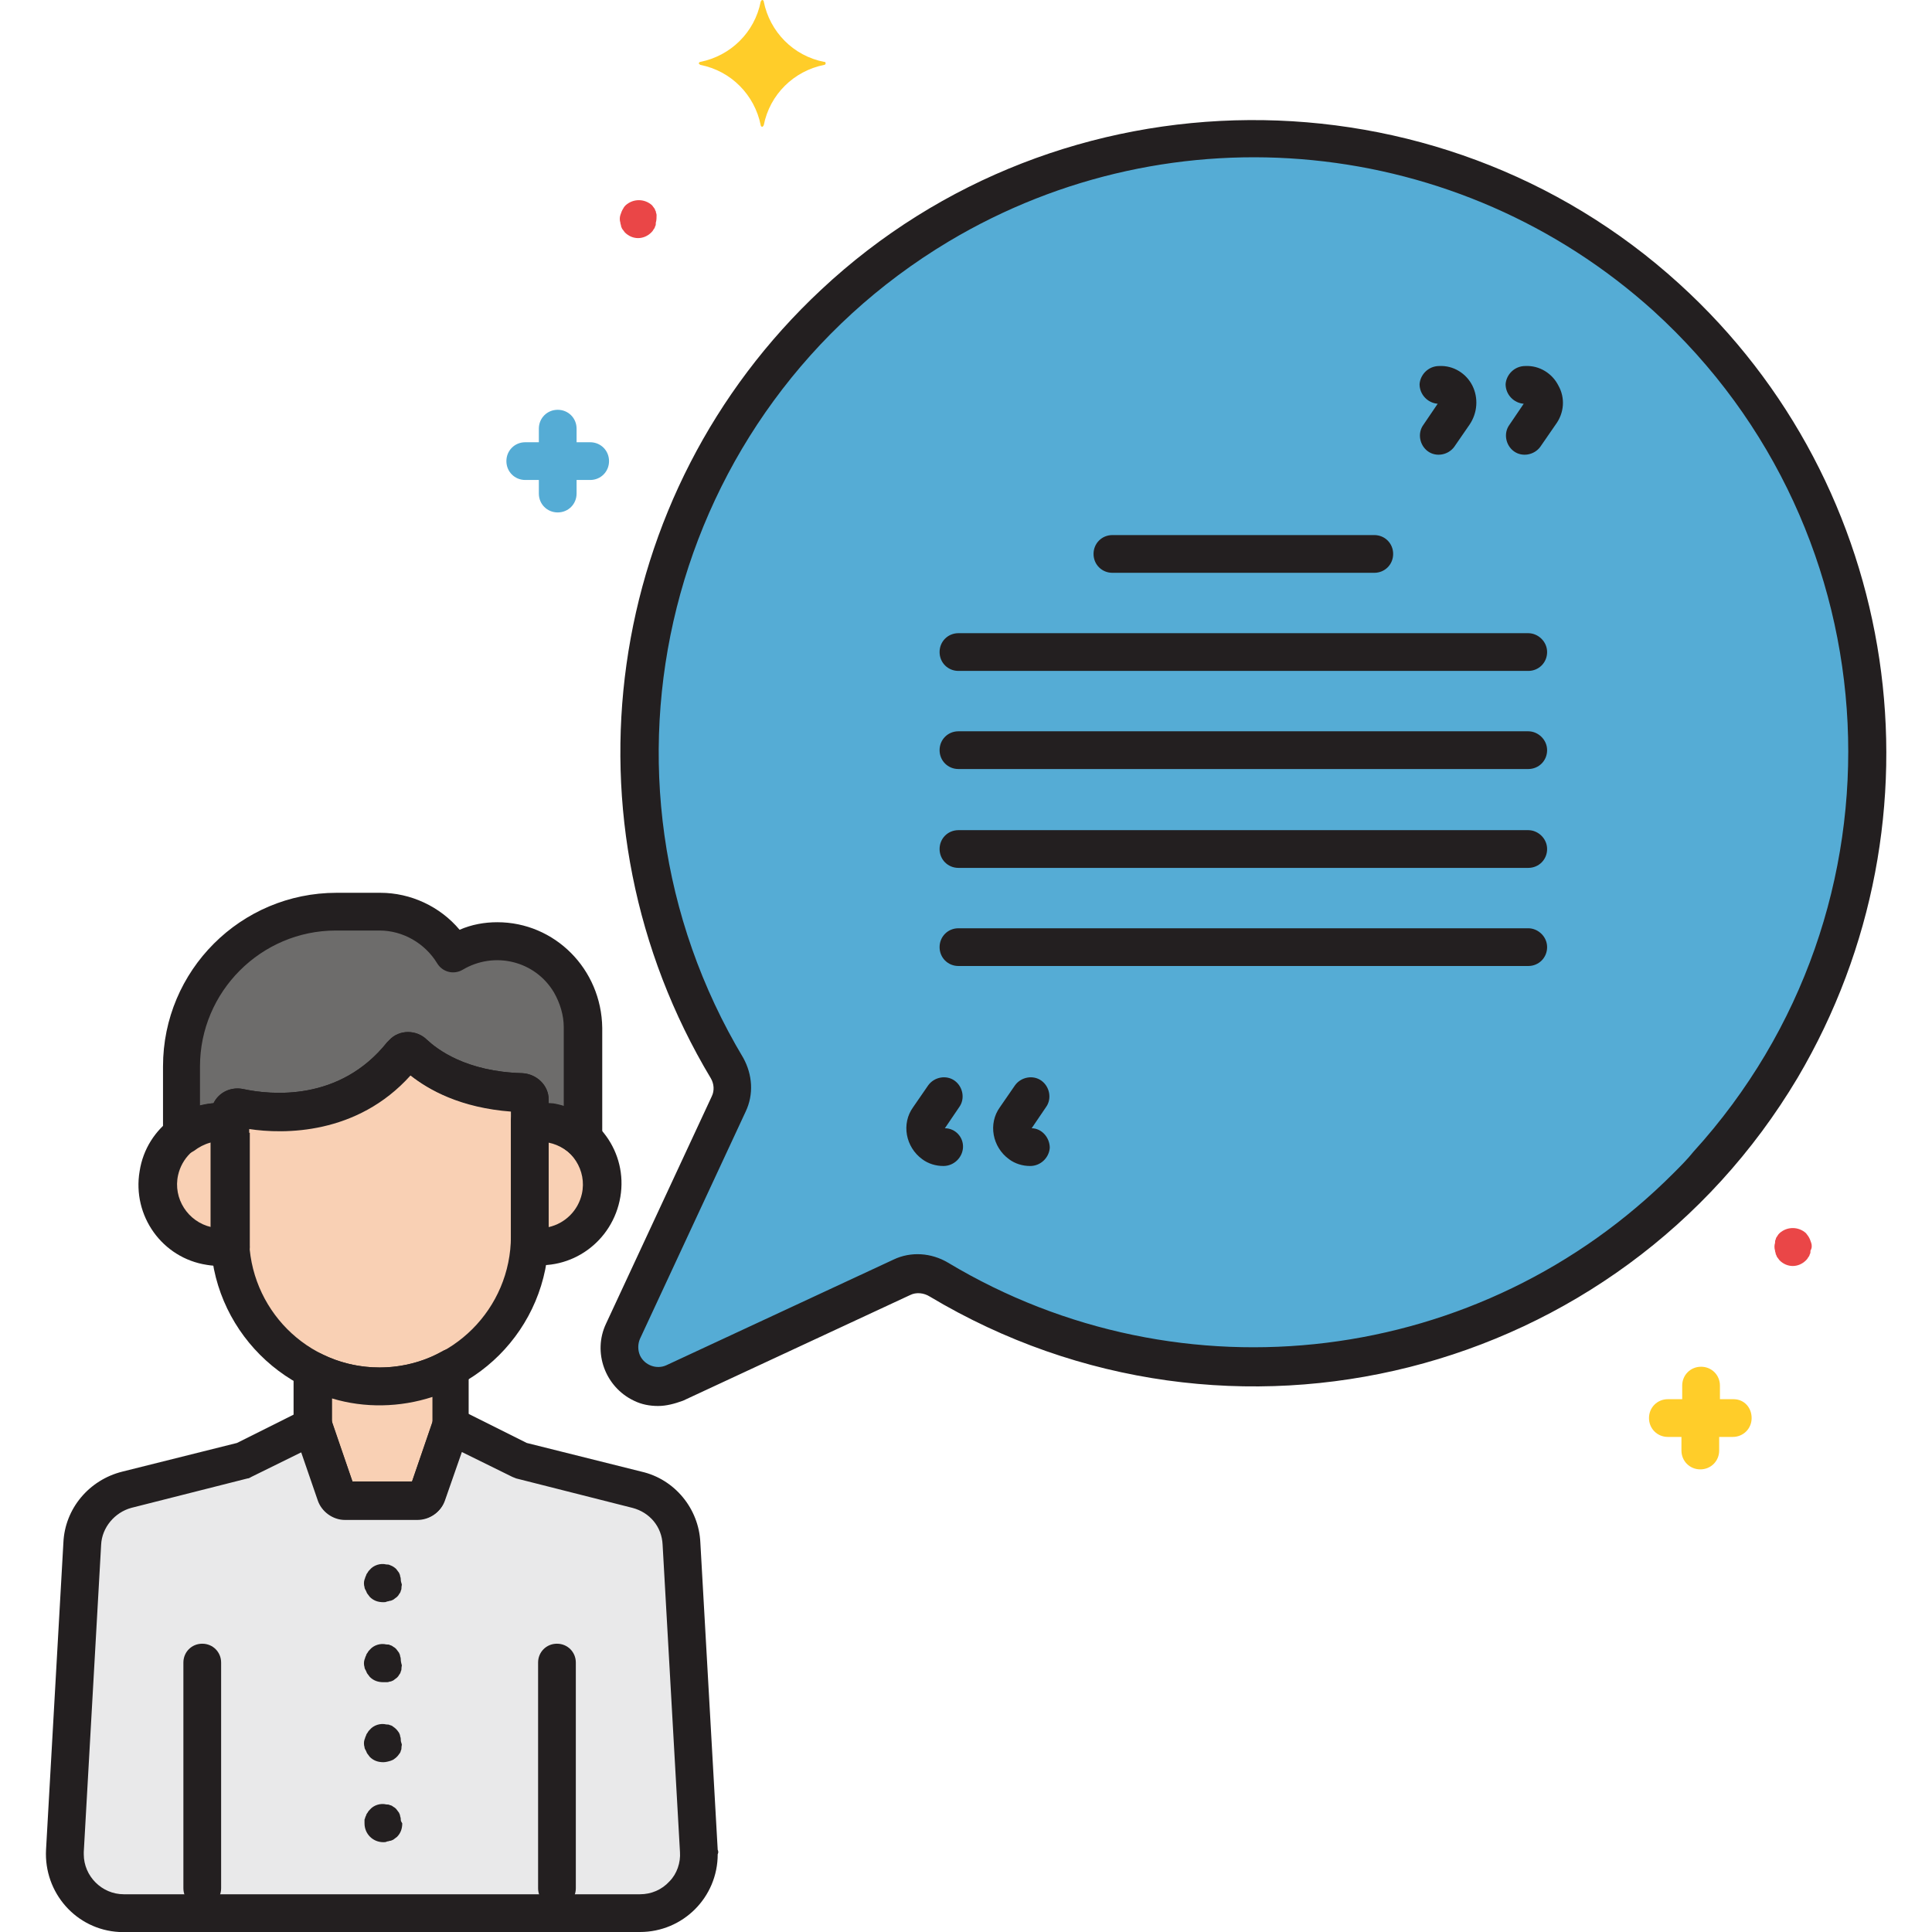 <?xml version="1.0" encoding="utf-8"?>
<!-- Generator: Adobe Illustrator 21.0.0, SVG Export Plug-In . SVG Version: 6.00 Build 0)  -->
<svg xmlns="http://www.w3.org/2000/svg" xmlns:xlink="http://www.w3.org/1999/xlink" version="1.1" id="Layer_1" x="0px" y="0px" viewBox="0 0 256 256" style="enable-background:new 0 0 256 256;" xml:space="preserve" width="512" height="512">
<style type="text/css">
	.st0{fill:#6D6C6B;}
	.st1{fill:#E9E9EA;}
	.st2{fill:#F9D0B4;}
	.st3{fill:#55ACD5;}
	.st4{fill:#231F20;}
	.st5{fill:#FFCD29;}
	.st6{fill:#EA4647;}
</style>
<g id="Layer_10">
	<path class="st0" d="M65.9,124.7c-2,0-4,0.6-5.8,1.6c-2-3.4-5.7-5.5-9.7-5.6h-5.8c-11.3,0-20.5,9.2-20.5,20.5v9.2   c1.8-1.5,4.2-2.1,6.4-1.7v-1c0-0.6,0.5-1.1,1.1-1c0.1,0,0.1,0,0.2,0c3.6,0.8,14.3,2,21.6-7.1c0.4-0.5,1-0.5,1.5-0.2   c0,0,0.1,0,0.1,0.1c1.7,1.6,6,4.9,14.3,5.1c0.6,0,1,0.5,1,1c0,0.1,0,0.2,0,0.3v2.7c2.6-0.4,5.2,0.4,7,2.2v-14.9   C77.2,129.8,72.1,124.7,65.9,124.7z"/>
	<path class="st1" d="M92.6,245.2l-2.3-40.7c-0.2-3.4-2.6-6.3-5.9-7.2L69,193.5l-9.3-4.6l-3.1,9c-0.2,0.5-0.7,0.9-1.2,0.9h-9.6   c-0.6,0-1.1-0.4-1.2-0.9l-3.1-9l-9.3,4.6l-15.4,3.9c-3.3,0.8-5.7,3.7-5.9,7.2l-2.3,40.7c-0.2,4.3,3.1,8,7.4,8.3c0.1,0,0.3,0,0.4,0   h68.4c4.3,0,7.8-3.5,7.8-7.8C92.7,245.5,92.7,245.4,92.6,245.2z"/>
	<path class="st2" d="M71.5,148.6c-0.4,0-0.9,0-1.3,0.1c0,0.4,0.1,0.9,0.1,1.3v13.7c0,0.4,0,0.9-0.1,1.3c4.5,0.7,8.8-2.3,9.5-6.9   c0.7-4.5-2.3-8.8-6.9-9.5C72.3,148.7,71.9,148.6,71.5,148.6L71.5,148.6z"/>
	<path class="st2" d="M30.5,150.1c0-0.5,0-0.9,0.1-1.3c-4.5-0.8-8.8,2.3-9.6,6.8c-0.8,4.5,2.3,8.8,6.8,9.6c0.9,0.2,1.9,0.2,2.8,0   c0-0.4,0-0.9,0-1.3L30.5,150.1z"/>
	<path class="st2" d="M70.2,145.8c0-0.6-0.5-1-1-1c-8.2-0.2-12.6-3.5-14.3-5.1c-0.4-0.4-1.1-0.4-1.5,0c0,0-0.1,0.1-0.1,0.1   c-7.3,9.1-18,7.8-21.6,7.1c-0.6-0.1-1.1,0.2-1.3,0.8c0,0.1,0,0.1,0,0.2v16c0,11,8.9,19.8,19.9,19.9l0,0c11,0,19.8-8.9,19.9-19.9   v-17.7C70.2,146,70.2,145.9,70.2,145.8z"/>
	<path class="st2" d="M50.3,183.6c-3.1,0-6.1-0.7-8.9-2.1v7.4l3.1,9c0.2,0.5,0.7,0.9,1.2,0.9h9.6c0.6,0,1.1-0.4,1.2-0.9l3.1-9v-7.6   C56.9,182.8,53.6,183.6,50.3,183.6z"/>
	<path class="st3" d="M220.8,39.4c-31.1-28.4-79.6-28.1-110.3,0.8c-28,26.2-33.9,68.4-14.2,101.3c0.9,1.5,0.9,3.2,0.2,4.8l-14,30.1   c-1.2,2.6-0.1,5.6,2.5,6.8c1.4,0.6,3,0.6,4.3,0l30.1-14c1.6-0.7,3.4-0.6,4.9,0.3c38.6,23.1,88.5,10.5,111.6-28.1   C255.8,108.1,249.5,65.5,220.8,39.4z"/>
	<path class="st4" d="M71.5,146.1c-0.6,0-1.2,0-1.7,0.1c-1.3,0.2-2.2,1.3-2.1,2.6c0,0.4,0,0.8,0,1.2v13.7c0,0.4,0,0.8,0,1.2   c-0.1,1.3,0.8,2.4,2.1,2.6c5.9,1,11.4-3,12.4-8.9c1-5.9-3-11.4-8.9-12.4C72.6,146.2,72,146.1,71.5,146.1L71.5,146.1z M72.7,162.6   v-11.3c3.1,0.7,5.1,3.8,4.4,6.9C76.6,160.4,74.9,162.1,72.7,162.6z"/>
	<path class="st4" d="M33,150.1c0-0.4,0-0.8,0-1.2c0.1-1.3-0.8-2.4-2.1-2.6c-5.9-1-11.5,3-12.4,8.9c-1,5.9,3,11.5,8.9,12.4   c1.2,0.2,2.4,0.2,3.6,0c1.3-0.2,2.2-1.3,2.1-2.6c0-0.4,0-0.8,0-1.2V150.1z M28,162.6c-3.1-0.7-5.1-3.8-4.4-6.9   c0.5-2.2,2.2-3.9,4.4-4.4V162.6z"/>
	<path class="st4" d="M72.7,145.7c0-1.9-1.6-3.4-3.5-3.5c-7.5-0.2-11.3-3.2-12.6-4.4c-1.4-1.4-3.7-1.4-5,0c-0.1,0.1-0.2,0.2-0.3,0.3   l0,0c-6.3,7.9-15.4,7-19.1,6.2c-1.9-0.4-3.8,0.8-4.2,2.7c-0.1,0.2-0.1,0.5-0.1,0.7v16c0,12.3,10,22.4,22.4,22.4s22.4-10,22.4-22.4   l0,0v-17.7L72.7,145.7z M55.3,141.2L55.3,141.2L55.3,141.2z M67.7,163.8c0,9.6-7.8,17.4-17.4,17.4S33,173.4,33,163.8v-14.3   c4.6,0.6,14.2,0.8,21.3-7.1c2.4,1.9,6.6,4.3,13.4,4.8L67.7,163.8z"/>
	<path class="st4" d="M65.9,122.2c-1.7,0-3.4,0.3-5,1c-2.6-3.1-6.5-4.9-10.5-4.9h-5.8c-12.7,0-23,10.3-23,23v9.2   c0,1.4,1.1,2.5,2.5,2.5c0.6,0,1.1-0.2,1.6-0.5c1.3-1,2.9-1.5,4.5-1.2c1.2,0.2,2.4-0.5,2.8-1.7c4.6,0.7,14.3,0.8,21.4-7.1   c2.4,1.9,6.6,4.3,13.4,4.8v1.6c0,1.4,1.1,2.5,2.5,2.5c0.1,0,0.3,0,0.4,0c0.3,0,0.6-0.1,0.9-0.1c1.5,0,2.9,0.6,4,1.6   c1,1,2.6,0.9,3.5-0.1c0.4-0.5,0.7-1.1,0.7-1.7v-14.9C79.7,128.4,73.5,122.2,65.9,122.2z M74.7,146.6c-0.7-0.2-1.3-0.4-2-0.4v-0.5   c0-1.9-1.6-3.4-3.5-3.5c-7.5-0.2-11.3-3.2-12.6-4.4c-1.4-1.4-3.7-1.4-5,0c-0.1,0.1-0.2,0.2-0.3,0.3c-6.3,7.9-15.4,7-19.1,6.2   c-1.6-0.3-3.2,0.4-3.9,1.9c-0.6,0-1.2,0.2-1.8,0.3v-5.2c0-9.9,8.1-18,18-18h5.8c3.1,0,6,1.7,7.6,4.3c0.7,1.2,2.2,1.6,3.4,0.9   c0,0,0,0,0,0c4.2-2.5,9.6-1.2,12.1,3c0.8,1.4,1.3,3,1.3,4.6L74.7,146.6z"/>
	<path class="st4" d="M53.1,209.2c0-0.2-0.1-0.3-0.1-0.5c-0.1-0.2-0.1-0.3-0.2-0.4c-0.1-0.1-0.2-0.3-0.3-0.4   c-0.2-0.2-0.5-0.4-0.8-0.5c-0.2-0.1-0.3-0.1-0.5-0.1c-0.8-0.2-1.7,0.1-2.2,0.7c-0.1,0.1-0.2,0.2-0.3,0.4c-0.1,0.1-0.2,0.3-0.2,0.4   c-0.1,0.1-0.1,0.3-0.2,0.5c-0.1,0.3-0.1,0.7,0,1c0,0.2,0.1,0.3,0.2,0.5c0.1,0.2,0.1,0.3,0.2,0.4c0.1,0.1,0.2,0.3,0.3,0.4   c0.5,0.5,1.1,0.7,1.8,0.7c0.2,0,0.3,0,0.5-0.1c0.2,0,0.3-0.1,0.5-0.1c0.2-0.1,0.3-0.1,0.4-0.2c0.1-0.1,0.3-0.2,0.4-0.3   c0.1-0.1,0.2-0.2,0.3-0.4c0.1-0.1,0.2-0.3,0.2-0.4c0.1-0.2,0.1-0.3,0.1-0.5c0-0.2,0.1-0.3,0-0.5C53.1,209.5,53.1,209.3,53.1,209.2z   "/>
	<path class="st4" d="M53.1,219.8c0-0.2-0.1-0.3-0.1-0.5c-0.1-0.2-0.1-0.3-0.2-0.4c-0.1-0.1-0.2-0.3-0.3-0.4   c-0.1-0.1-0.2-0.2-0.4-0.3c-0.1-0.1-0.3-0.2-0.4-0.2c-0.1-0.1-0.3-0.1-0.5-0.1c-0.8-0.2-1.7,0.1-2.2,0.7c-0.1,0.1-0.2,0.2-0.3,0.4   c-0.1,0.1-0.2,0.3-0.2,0.4c-0.1,0.1-0.1,0.3-0.2,0.5c-0.1,0.3-0.1,0.7,0,1c0,0.2,0.1,0.3,0.2,0.5c0.1,0.2,0.1,0.3,0.2,0.4   c0.1,0.1,0.2,0.3,0.3,0.4c0.5,0.5,1.1,0.7,1.8,0.7c0.2,0,0.3,0,0.5,0c0.2,0,0.3-0.1,0.5-0.1c0.2-0.1,0.3-0.1,0.4-0.2   c0.1-0.1,0.3-0.2,0.4-0.3c0.1-0.1,0.2-0.2,0.3-0.4c0.1-0.1,0.2-0.3,0.2-0.4c0.1-0.2,0.1-0.3,0.1-0.5c0-0.2,0.1-0.3,0-0.5   C53.1,220.1,53.1,219.9,53.1,219.8z"/>
	<path class="st4" d="M53.1,230.4c0-0.2-0.1-0.3-0.1-0.5c-0.1-0.2-0.1-0.3-0.2-0.4c-0.2-0.3-0.4-0.5-0.7-0.7   c-0.1-0.1-0.3-0.2-0.4-0.2c-0.2-0.1-0.3-0.1-0.5-0.1c-0.8-0.2-1.7,0.1-2.2,0.7c-0.1,0.1-0.2,0.2-0.3,0.4c-0.1,0.1-0.2,0.3-0.2,0.4   c-0.1,0.1-0.1,0.3-0.2,0.5c-0.1,0.3-0.1,0.7,0,1c0,0.2,0.1,0.3,0.2,0.5c0.1,0.2,0.1,0.3,0.2,0.4c0.1,0.1,0.2,0.3,0.3,0.4   c0.5,0.5,1.1,0.7,1.8,0.7c0.3,0,0.7-0.1,1-0.2c0.2-0.1,0.3-0.1,0.4-0.2c0.3-0.2,0.5-0.4,0.7-0.7c0.1-0.1,0.2-0.3,0.2-0.4   c0.1-0.2,0.1-0.3,0.1-0.5c0-0.2,0.1-0.3,0-0.5C53.1,230.7,53.1,230.6,53.1,230.4z"/>
	<path class="st4" d="M53.1,241c0-0.2-0.1-0.3-0.1-0.5c-0.1-0.2-0.1-0.3-0.2-0.4c-0.1-0.1-0.2-0.3-0.3-0.4c-0.1-0.1-0.2-0.2-0.4-0.3   c-0.1-0.1-0.3-0.2-0.4-0.2c-0.2-0.1-0.3-0.1-0.5-0.1c-0.8-0.2-1.7,0.1-2.2,0.7c-0.1,0.1-0.2,0.2-0.3,0.4c-0.1,0.1-0.2,0.3-0.2,0.4   c-0.1,0.1-0.1,0.3-0.2,0.5c0,0.2,0,0.3,0,0.5c0,1.4,1.1,2.5,2.5,2.5c0.2,0,0.3,0,0.5-0.1c0.2,0,0.3-0.1,0.5-0.1   c0.2-0.1,0.3-0.1,0.4-0.2c0.1-0.1,0.3-0.2,0.4-0.3c0.5-0.5,0.7-1.1,0.7-1.8C53.1,241.3,53.1,241.2,53.1,241z"/>
	<path class="st4" d="M73.8,217.8c-1.4,0-2.5,1.1-2.5,2.5v29.9c0,1.4,1.1,2.5,2.5,2.5s2.5-1.1,2.5-2.5v-29.9   C76.3,218.9,75.2,217.8,73.8,217.8z"/>
	<path class="st4" d="M26.8,217.8c-1.4,0-2.5,1.1-2.5,2.5v29.9c0,1.4,1.1,2.5,2.5,2.5s2.5-1.1,2.5-2.5v-29.9   C29.3,218.9,28.2,217.8,26.8,217.8z"/>
	<path class="st4" d="M61,179.1c-0.8-0.5-1.7-0.5-2.5,0c-2.5,1.4-5.4,2.1-8.2,2.1c-2.7,0-5.3-0.6-7.7-1.8c-1.2-0.6-2.7-0.1-3.4,1.1   c-0.2,0.3-0.3,0.7-0.3,1.1v7.4c0,0.3,0,0.6,0.1,0.8l3.1,9c0.5,1.5,2,2.6,3.6,2.6h9.6c1.6,0,3.1-1,3.6-2.6l3.1-9   c0.1-0.3,0.1-0.5,0.1-0.8v-7.6C62.3,180.4,61.8,179.5,61,179.1z M57.3,188.5l-2.7,7.8h-7.9l-2.7-7.8v-3.2c4.3,1.3,9,1.2,13.3-0.2   L57.3,188.5z"/>
	<path class="st4" d="M95.1,245.1L95.1,245.1l-2.3-40.7c-0.2-4.5-3.4-8.4-7.8-9.4l-15.2-3.8l-9-4.5c-1.2-0.6-2.7-0.1-3.3,1.1   c0,0.1-0.1,0.2-0.1,0.3l-2.8,8.2h-7.9l-2.8-8.2c-0.5-1.3-1.9-2-3.2-1.5c-0.1,0-0.2,0.1-0.3,0.1l-9,4.5l-15.2,3.8   c-4.4,1.1-7.6,4.9-7.8,9.4l-2.3,40.7c-0.3,5.7,4,10.6,9.7,10.9c0.2,0,0.4,0,0.6,0h68.4c5.7,0,10.3-4.6,10.3-10.3   C95.2,245.5,95.2,245.3,95.1,245.1L95.1,245.1z M88.7,249.3c-1,1.1-2.4,1.7-3.9,1.7H16.4c-2.9,0-5.3-2.4-5.3-5.3c0-0.1,0-0.2,0-0.3   l2.3-40.7c0.1-2.3,1.8-4.3,4-4.9l15.4-3.9c0.2,0,0.3-0.1,0.5-0.2l6.7-3.3l2.2,6.3c0.5,1.5,2,2.6,3.6,2.6h9.6c1.6,0,3.1-1,3.6-2.6   l2.2-6.3l6.7,3.3c0.2,0.1,0.3,0.1,0.5,0.2l15.4,3.9c2.3,0.6,3.9,2.5,4,4.9l2.3,40.7C90.2,246.8,89.7,248.3,88.7,249.3z"/>
	<path class="st4" d="M222.5,37.6c-32.1-29.2-82-28.9-113.7,0.8c-28.9,27-35,70.5-14.6,104.5c0.4,0.7,0.5,1.6,0.1,2.4l-14,30.1   c-1.8,3.8-0.1,8.4,3.7,10.2c1,0.5,2.1,0.7,3.2,0.7c1.1,0,2.2-0.3,3.3-0.7l30.1-14c0.8-0.4,1.8-0.3,2.6,0.2   c39.8,23.8,91.3,10.8,115-29C258.5,108.4,252,64.4,222.5,37.6z M221.8,155.4c-25.5,25.6-65.2,30.5-96.2,11.9   c-2.2-1.3-4.9-1.5-7.2-0.4l-30.1,14c-1.3,0.6-2.9,0-3.5-1.3c-0.3-0.7-0.3-1.5,0-2.2l14-30.1c1.1-2.3,0.9-4.9-0.3-7.1   C76.1,102.8,88.3,54.4,125.7,32c29.8-17.8,67.7-14,93.4,9.2c32.2,29.3,34.6,79.2,5.3,111.4C223.6,153.6,222.7,154.5,221.8,155.4   L221.8,155.4z"/>
	<path class="st4" d="M182.1,70.9h-34.7c-1.4,0-2.5,1.1-2.5,2.5s1.1,2.5,2.5,2.5h34.7c1.4,0,2.5-1.1,2.5-2.5S183.5,70.9,182.1,70.9   L182.1,70.9z"/>
	<path class="st4" d="M202.5,83.9H127c-1.4,0-2.5,1.1-2.5,2.5s1.1,2.5,2.5,2.5h75.5c1.4,0,2.5-1.1,2.5-2.5S203.8,83.9,202.5,83.9   L202.5,83.9z"/>
	<path class="st4" d="M202.5,96.9H127c-1.4,0-2.5,1.1-2.5,2.5s1.1,2.5,2.5,2.5h75.5c1.4,0,2.5-1.1,2.5-2.5S203.8,96.9,202.5,96.9   L202.5,96.9z"/>
	<path class="st4" d="M202.5,110H127c-1.4,0-2.5,1.1-2.5,2.5s1.1,2.5,2.5,2.5h75.5c1.4,0,2.5-1.1,2.5-2.5S203.8,110,202.5,110   L202.5,110z"/>
	<path class="st4" d="M202.5,123H127c-1.4,0-2.5,1.1-2.5,2.5s1.1,2.5,2.5,2.5h75.5c1.4,0,2.5-1.1,2.5-2.5S203.8,123,202.5,123   L202.5,123z"/>
	<path class="st4" d="M136.7,149.5l1.9-2.8c0.8-1.1,0.5-2.7-0.6-3.5s-2.7-0.5-3.5,0.6c0,0,0,0,0,0l-2,2.9c-1.6,2.2-1,5.3,1.2,6.9   c0.8,0.6,1.8,0.9,2.8,0.9c1.4,0,2.5-1.1,2.6-2.4C139.1,150.7,138,149.5,136.7,149.5L136.7,149.5z"/>
	<path class="st4" d="M125.2,149.5l1.9-2.8c0.8-1.1,0.5-2.7-0.6-3.5c-1.1-0.8-2.7-0.5-3.5,0.6c0,0,0,0,0,0l-2,2.9   c-1.6,2.2-1,5.3,1.2,6.9c0.8,0.6,1.8,0.9,2.8,0.9c1.4,0,2.5-1.1,2.6-2.4C127.7,150.7,126.6,149.5,125.2,149.5L125.2,149.5z"/>
	<path class="st4" d="M195.1,51.1c-0.8-1.6-2.5-2.7-4.4-2.6c-1.4,0-2.5,1.1-2.6,2.4c0,1.4,1.1,2.5,2.4,2.6l0,0l-1.9,2.8   c-0.8,1.1-0.5,2.7,0.6,3.5c1.1,0.8,2.7,0.5,3.5-0.6c0,0,0,0,0,0l2-2.9C195.8,54.7,195.9,52.7,195.1,51.1z"/>
	<path class="st4" d="M206.5,51.1c-0.8-1.6-2.5-2.7-4.4-2.6c-1.4,0-2.5,1.1-2.6,2.4c0,1.4,1.1,2.5,2.4,2.6l0,0l-1.9,2.8   c-0.8,1.1-0.5,2.7,0.6,3.5c1.1,0.8,2.7,0.5,3.5-0.6c0,0,0,0,0,0l2-2.9C207.3,54.7,207.4,52.7,206.5,51.1z"/>
	<path class="st5" d="M229.7,185.4h-1.8v-1.8c0-1.4-1.1-2.5-2.5-2.5s-2.5,1.1-2.5,2.5v1.8H221c-1.4,0-2.5,1.1-2.5,2.5   s1.1,2.5,2.5,2.5h1.8v1.8c0,1.4,1.1,2.5,2.5,2.5s2.5-1.1,2.5-2.5v-1.8h1.8c1.4,0,2.5-1.1,2.5-2.5S231.1,185.4,229.7,185.4z"/>
	<path class="st3" d="M78.2,58.6h-1.8v-1.8c0-1.4-1.1-2.5-2.5-2.5s-2.5,1.1-2.5,2.5v1.8h-1.8c-1.4,0-2.5,1.1-2.5,2.5   s1.1,2.5,2.5,2.5h1.8v1.8c0,1.4,1.1,2.5,2.5,2.5s2.5-1.1,2.5-2.5v-1.8h1.8c1.4,0,2.5-1.1,2.5-2.5S79.6,58.6,78.2,58.6L78.2,58.6z"/>
	<path class="st6" d="M240,164.7c-0.1-0.3-0.2-0.6-0.4-0.9c-0.1-0.1-0.2-0.3-0.3-0.4c-1-0.9-2.5-0.9-3.5,0c-0.1,0.1-0.2,0.2-0.3,0.4   c-0.1,0.1-0.2,0.3-0.2,0.4c-0.1,0.2-0.1,0.3-0.1,0.5c-0.1,0.3-0.1,0.7,0,1c0,0.2,0.1,0.3,0.1,0.5c0.1,0.1,0.1,0.3,0.2,0.4   c0.1,0.1,0.2,0.3,0.3,0.4c1,1,2.5,1,3.5,0c0,0,0,0,0,0c0.1-0.1,0.2-0.2,0.3-0.4c0.1-0.1,0.2-0.3,0.2-0.4c0.1-0.1,0.1-0.3,0.1-0.5   C240.1,165.4,240.1,165,240,164.7z"/>
	<path class="st6" d="M87,28.5c0-0.2-0.1-0.3-0.1-0.5c-0.1-0.1-0.1-0.3-0.2-0.4c-0.1-0.1-0.2-0.3-0.3-0.4c-1-0.9-2.5-0.9-3.5,0   c-0.1,0.1-0.2,0.2-0.3,0.4c-0.2,0.3-0.3,0.6-0.4,0.9c-0.1,0.3-0.1,0.7,0,1c0,0.2,0.1,0.3,0.1,0.5c0.1,0.2,0.1,0.3,0.2,0.4   c0.1,0.1,0.2,0.3,0.3,0.4c1,1,2.5,1,3.5,0c0,0,0,0,0,0c0.1-0.1,0.2-0.2,0.3-0.4c0.1-0.1,0.2-0.3,0.2-0.4c0.1-0.1,0.1-0.3,0.1-0.5   C87,29.2,87,28.8,87,28.5z"/>
	<path class="st5" d="M109.2,8.2c-4.1-0.8-7.2-4-8-8c0-0.1-0.1-0.2-0.2-0.2c-0.1,0-0.1,0.1-0.2,0.2c-0.8,4.1-4,7.2-8,8   c-0.1,0-0.2,0.1-0.2,0.2c0,0.1,0.1,0.1,0.2,0.2c4.1,0.8,7.2,4,8,8c0,0.1,0.1,0.2,0.2,0.2c0.1,0,0.1-0.1,0.2-0.2c0.8-4.1,4-7.2,8-8   c0.1,0,0.2-0.1,0.2-0.2C109.4,8.2,109.3,8.2,109.2,8.2z"/>
</g>
</svg>
